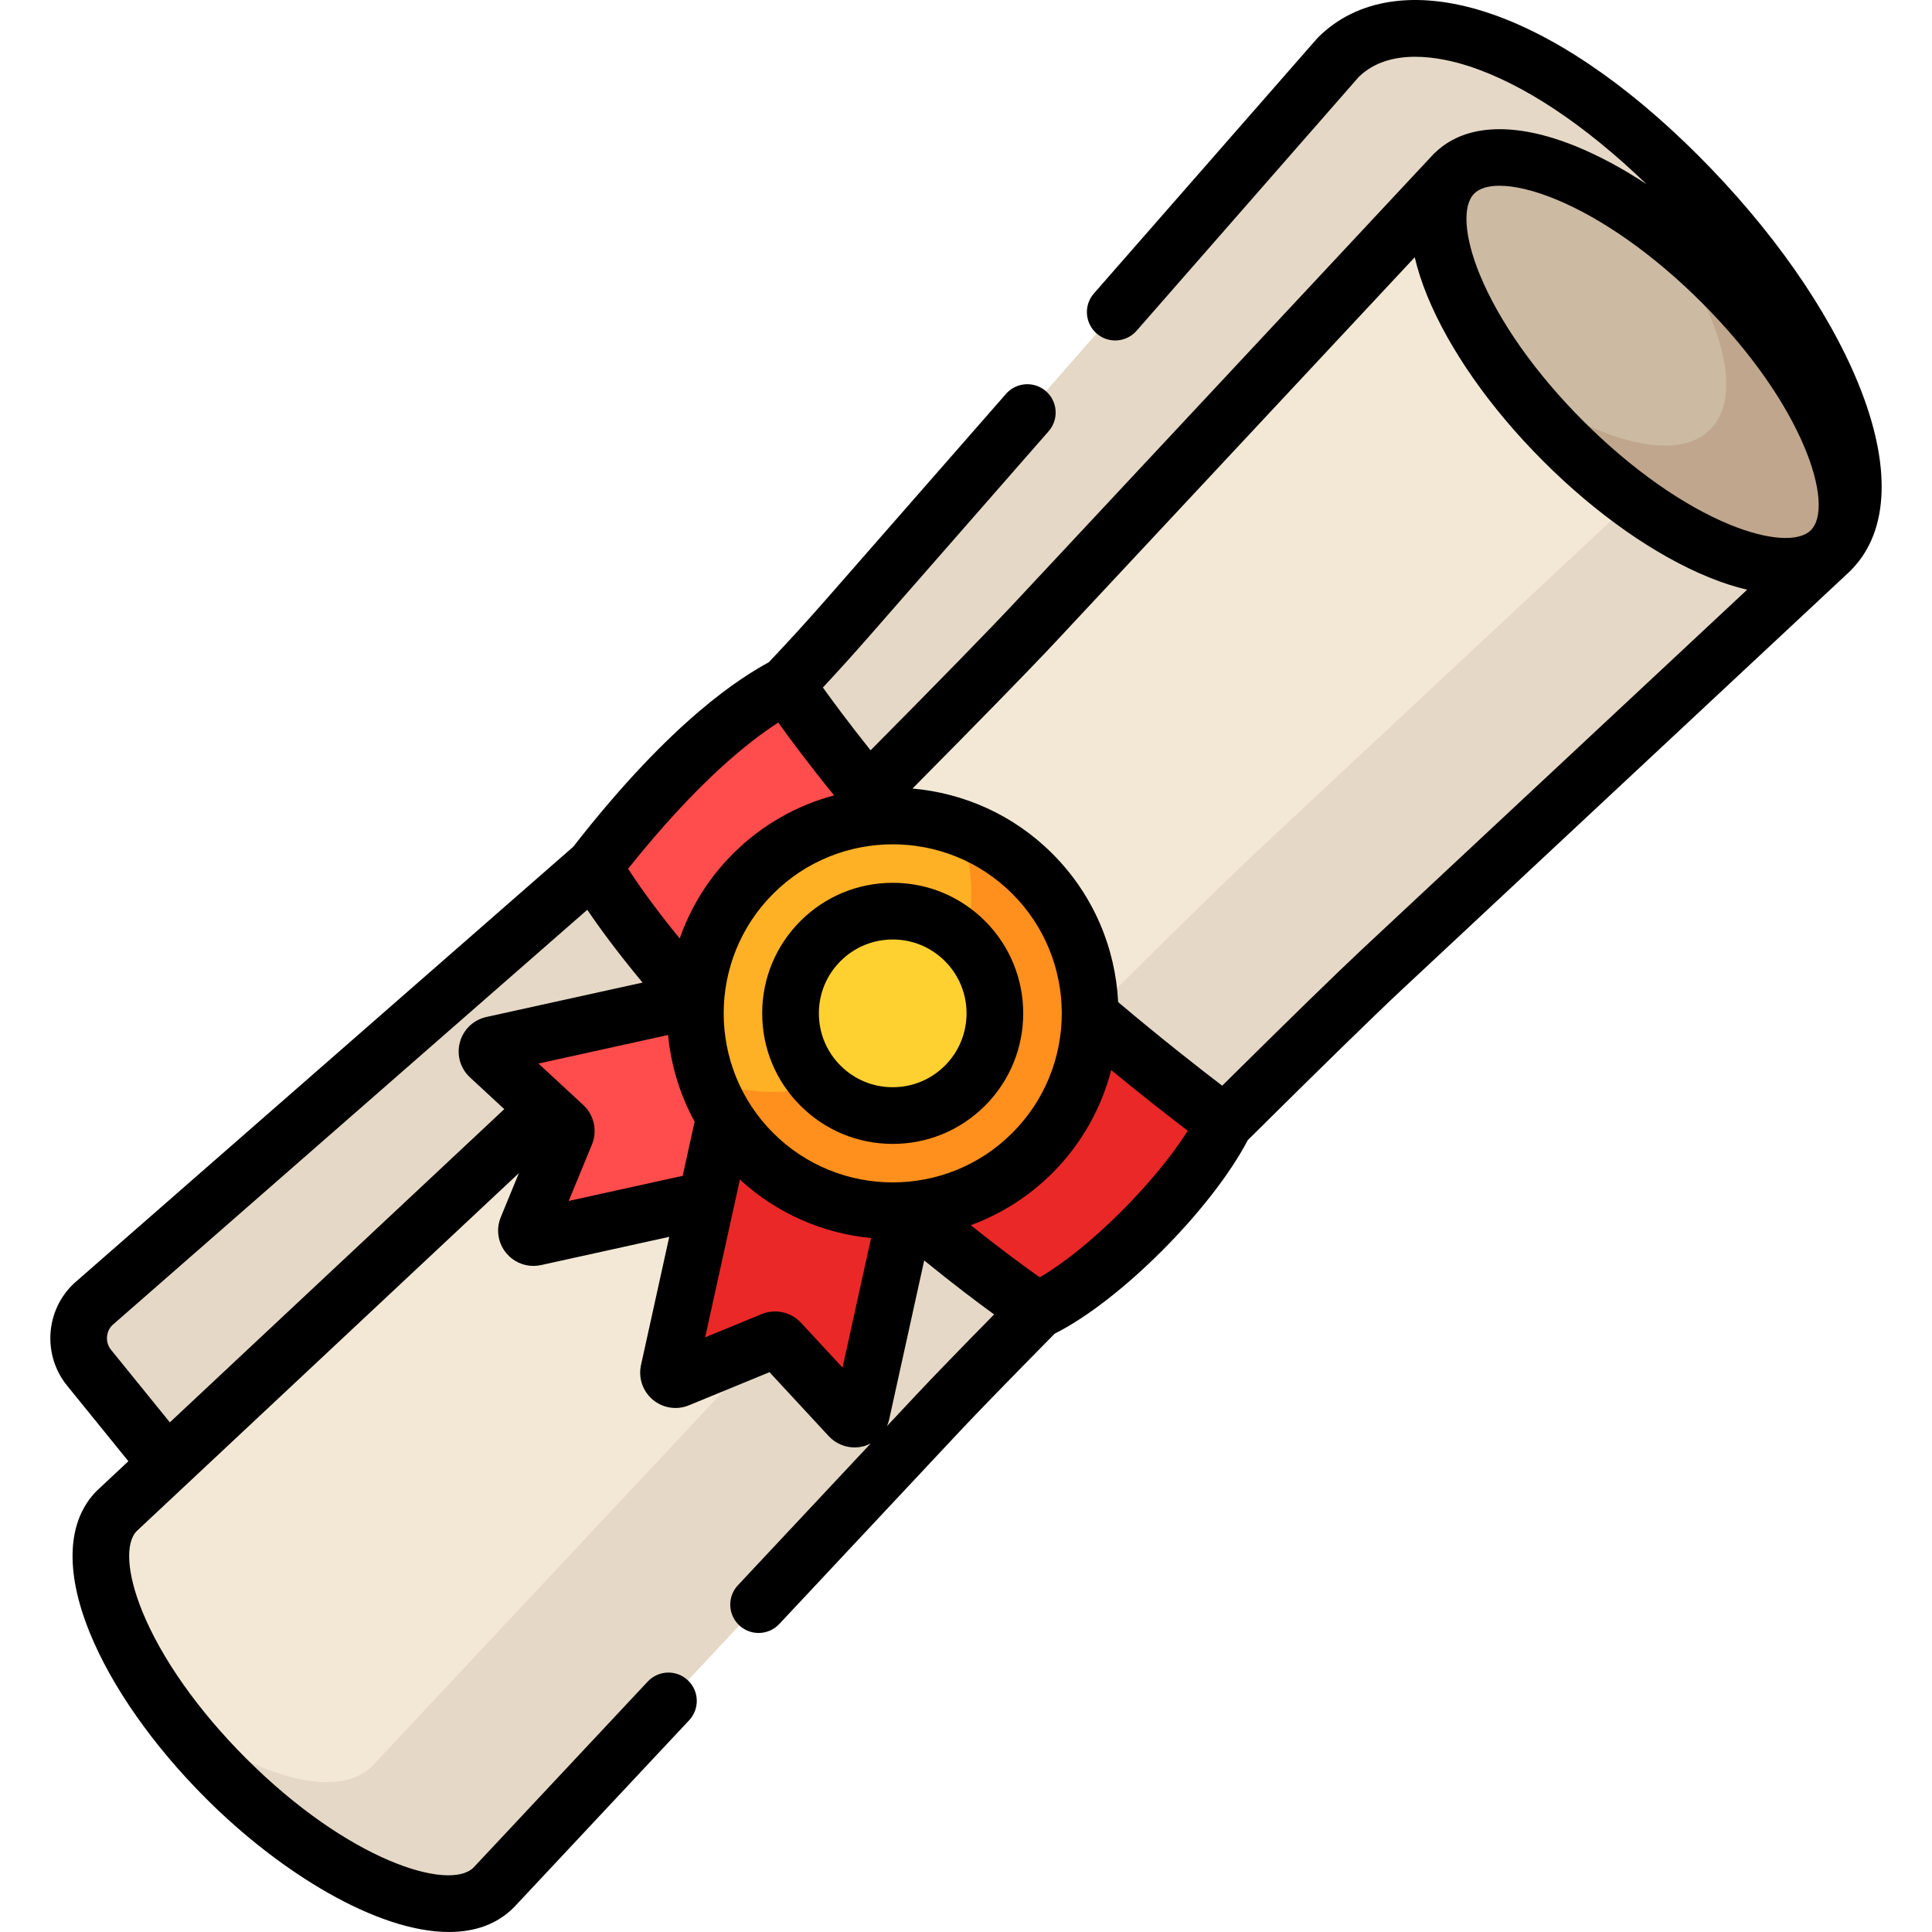 <?xml version="1.0" encoding="iso-8859-1"?>
<!-- Generator: Adobe Illustrator 19.0.0, SVG Export Plug-In . SVG Version: 6.00 Build 0)  -->
<svg version="1.1" id="Capa_1" xmlns="http://www.w3.org/2000/svg" xmlns:xlink="http://www.w3.org/1999/xlink" x="0px" y="0px"
	 viewBox="0 0 512.001 512.001" style="enable-background:new 0 0 512.001 512.001;" xml:space="preserve">
<path style="fill:#E5D8C6;" d="M366.326,256.846l118.891-111.025c16.246-16.246-1.88-60.711-40.485-99.316
	s-73.865-47.526-90.111-31.28l-130.2,148.747c-17.395,19.873-36.095,38.564-55.975,55.951L24.721,345.617
	c-4.725,4.448-5.218,11.787-1.131,16.827l20.67,25.492l-13.28,12.438c-11.602,11.602,1.342,43.358,28.913,70.928
	c27.57,27.57,59.326,40.515,70.929,28.913l117.52-125.474C267.641,354.136,345.692,276.115,366.326,256.846z"/>
<path style="fill:#F3E8D6;" d="M385.375,45.979L274.35,164.87c-19.269,20.634-97.29,98.685-117.896,117.984L30.98,400.375
	c-11.602,11.602,1.342,43.358,28.913,70.928c27.57,27.57,59.326,40.515,70.929,28.913l117.52-125.474
	c19.3-20.606,97.35-98.627,117.984-117.896l118.891-111.025L385.375,45.979z"/>
<path style="fill:#E5D8C6;" d="M366.326,256.846l118.891-111.025l-32.182-32.182L334.144,224.664
	c-20.634,19.269-98.685,97.29-117.984,117.896L98.639,468.034c-9.232,9.232-31.225,2.91-53.716-13.944
	c4.327,5.774,9.337,11.581,14.969,17.213c27.57,27.57,59.326,40.515,70.928,28.913l117.52-125.474
	C267.641,354.136,345.692,276.115,366.326,256.846z"/>
<ellipse transform="matrix(0.707 -0.707 0.707 0.707 59.684 335.893)" style="fill:#CCBAA3;" cx="435.3" cy="95.902" rx="29.71" ry="70.599"/>
<path style="fill:#BFA68C;" d="M456.304,74.892c-5.596-5.596-11.363-10.576-17.1-14.884c16.917,22.53,23.276,44.581,14.029,53.829
	s-31.299,2.889-53.829-14.029c4.308,5.737,9.289,11.504,14.884,17.1c27.57,27.57,59.326,40.515,70.928,28.913
	S483.874,102.463,456.304,74.892z"/>
<path style="fill:#FF4C4C;" d="M157.388,229.594c0,0,9.497,19.647,51.655,61.805c37.152,37.152,66.009,55.859,66.009,55.859
	c16.342-7.616,40.773-32.046,49.512-49.626c0,0-36.59-26.912-65.716-56.038c-31.301-31.301-50.421-60.099-50.421-60.099
	C201.503,185.259,183.939,195.364,157.388,229.594z"/>
<path style="fill:#EA2828;" d="M324.564,297.632c0,0-15.97-11.747-35.207-28.116c-9.794,17.87-32.915,41.091-49.811,50.21
	c21.298,18.316,35.505,27.533,35.505,27.533C291.395,339.642,315.825,315.212,324.564,297.632z"/>
<path style="fill:#FF4C4C;" d="M139.66,325.414l10.275-24.986c0.294-0.715,0.113-1.537-0.454-2.062l-19.824-18.354
	c-1.097-1.015-0.6-2.845,0.859-3.166l99.886-22.008l11.254,51.08l-99.886,22.008C140.311,328.247,139.092,326.796,139.66,325.414z"
	/>
<path style="fill:#EA2828;" d="M179.721,365.475l24.986-10.275c0.715-0.294,1.537-0.113,2.062,0.454l18.354,19.824
	c1.015,1.097,2.845,0.6,3.166-0.859l22.008-99.886l-51.08-11.254l-22.008,99.886C176.888,364.824,178.339,366.043,179.721,365.475z"
	/>
<circle style="fill:#FFB125;" cx="236.581" cy="268.55" r="52.33"/>
<path style="fill:#FF901D;" d="M273.587,231.548c-5.636-5.636-12.24-9.709-19.275-12.236c6.637,18.473,2.564,39.931-12.236,54.731
	c-14.8,14.8-36.257,18.873-54.731,12.237c2.527,7.035,6.6,13.639,12.236,19.275c20.436,20.436,53.57,20.436,74.006,0
	C294.023,285.118,294.023,251.984,273.587,231.548z"/>
<circle style="fill:#FED130;" cx="236.581" cy="268.55" r="27.08"/>
<path d="M492.499,101.712c-8.016-19.664-23.094-41.157-42.456-60.519c-19.208-19.208-38.732-32.366-56.457-38.05
	c-18.314-5.87-34.037-3.466-44.275,6.771c-0.118,0.117-0.232,0.239-0.341,0.364l-59.072,67.487
	c-2.732,3.122-2.417,7.867,0.705,10.599c3.121,2.732,7.866,2.417,10.598-0.705l58.893-67.282c8.19-7.977,21.607-5.269,28.905-2.929
	c14.56,4.668,30.871,15.484,47.359,31.365c-6.311-4.153-12.608-7.551-18.671-10.022c-16.059-6.546-29.202-6.013-37.142,1.444
	c-0.101,0.085-0.199,0.177-0.297,0.268c-0.059,0.058-0.124,0.107-0.183,0.165c-0.03,0.03-0.055,0.063-0.084,0.093
	c-0.031,0.032-0.065,0.059-0.095,0.092L268.861,159.744c-6.421,6.876-20.159,20.952-38.146,39.095
	c-5.637-7.056-9.926-12.856-12.64-16.643c4.191-4.502,8.212-8.951,11.997-13.276l47.829-54.642
	c2.732-3.122,2.417-7.866-0.705-10.599c-3.121-2.732-7.866-2.417-10.598,0.705l-47.829,54.642
	c-4.667,5.331-9.713,10.864-14.996,16.455c-7.083,3.903-25.301,14.829-51.858,48.922L19.777,339.964
	c-0.069,0.06-0.137,0.122-0.204,0.185c-7.547,7.105-8.345,18.976-1.817,27.026l16.266,20.061l-8.176,7.658
	c-0.06,0.056-0.119,0.113-0.177,0.171c-7.886,7.886-8.553,21.247-1.878,37.622c5.83,14.302,16.765,29.903,30.791,43.928
	c19.744,19.745,45.416,35.388,64.394,35.386c6.757,0,12.668-1.984,17.157-6.473c0.058-0.058,0.115-0.117,0.171-0.177l46.321-49.456
	c2.836-3.027,2.68-7.781-0.348-10.616c-3.027-2.836-7.78-2.68-10.616,0.348l-46.218,49.346c-6.517,6.278-33.102-1.842-60.239-28.979
	c-12.643-12.643-22.41-26.485-27.502-38.976c-4.033-9.895-4.595-18.024-1.477-21.262l101.289-94.868l-4.799,11.67
	c-1.331,3.234-0.759,6.906,1.49,9.584c1.804,2.148,4.426,3.342,7.154,3.342c0.673,0,1.353-0.072,2.028-0.221l33.972-7.485
	l-7.485,33.974c-0.752,3.415,0.445,6.933,3.122,9.182c2.679,2.249,6.351,2.819,9.582,1.489l21.35-8.78l15.684,16.939
	c1.801,1.945,4.288,3.004,6.857,3.004c0.82,0,1.648-0.108,2.464-0.33c0.645-0.175,1.249-0.433,1.827-0.731l-35.204,37.586
	c-2.836,3.027-2.68,7.781,0.348,10.616c1.449,1.357,3.293,2.029,5.133,2.029c2.005,0,4.005-0.798,5.484-2.376l47.302-50.504
	c4.821-5.147,13.695-14.282,25.682-26.437c17.408-8.727,41.541-32.904,51.182-51.303c18.903-18.754,33.737-33.239,40.764-39.802
	L490.343,151.31c0.03-0.028,0.055-0.059,0.085-0.088c0.033-0.031,0.068-0.058,0.1-0.09c0.06-0.06,0.11-0.127,0.169-0.187
	c0.092-0.099,0.184-0.198,0.27-0.3C500.658,140.445,501.223,123.116,492.499,101.712z M236.584,223.753
	c11.478,0,22.955,4.369,31.692,13.106c17.475,17.475,17.475,45.909,0,63.384c-17.474,17.475-45.909,17.475-63.384,0
	s-17.475-45.909,0-63.384C213.629,228.122,225.106,223.753,236.584,223.753z M206.245,191.487
	c3.19,4.438,8.198,11.161,14.804,19.304c-9.816,2.622-19.094,7.759-26.78,15.446c-6.555,6.555-11.268,14.266-14.14,22.482
	c-7.12-8.735-11.372-14.891-13.672-18.504C184.968,207.058,198.458,196.509,206.245,191.487z M128.902,269.51
	c-3.415,0.752-6.105,3.314-7.022,6.688c-0.916,3.374,0.108,6.947,2.674,9.324l9.084,8.411L45.013,376.94l-15.59-19.227
	c-1.578-1.947-1.41-4.804,0.37-6.554l125.845-110.057c3.045,4.527,7.722,10.942,14.641,19.291L128.902,269.51z M180.921,311.609
	l-30.199,6.653l6.159-14.979c1.479-3.596,0.555-7.788-2.298-10.429L142.7,281.852l34.344-7.567
	c0.759,7.953,3.116,15.777,7.041,22.965L180.921,311.609z M223.283,362.434l-11.002-11.883c-2.642-2.854-6.834-3.777-10.431-2.298
	l-14.978,6.159l9.214-41.821c9.915,9.126,22.18,14.299,34.763,15.499L223.283,362.434z M242.86,369.607l-7.811,8.34
	c0.238-0.548,0.443-1.114,0.575-1.712l9.299-42.205c7.721,6.295,14.044,11.055,18.531,14.303
	C254.069,357.885,247.011,365.175,242.86,369.607z M275.558,338.507c-3.685-2.586-10.05-7.215-18.294-13.822
	c7.897-2.896,15.307-7.493,21.634-13.82c7.818-7.819,13.003-17.283,15.581-27.286c8.501,6.977,15.71,12.585,20.297,16.086
	C305.881,313.697,288.577,330.894,275.558,338.507z M361.199,251.356c-6.757,6.31-19.912,19.136-37.306,36.365
	c-5.82-4.446-16.024-12.406-27.573-22.153c-0.708-14.315-6.514-28.422-17.422-39.331c-10.336-10.336-23.545-16.084-37.081-17.262
	c17.879-18.038,31.559-32.058,38.021-38.979l95.08-101.815c0.758,3.218,1.832,6.589,3.267,10.11
	c5.83,14.302,16.765,29.903,30.791,43.928c14.026,14.026,29.627,24.961,43.929,30.791c3.517,1.434,6.889,2.516,10.103,3.273
	L361.199,251.356z M479.929,140.482l-0.09,0.084c-3.234,3.124-11.361,2.57-21.263-1.467c-12.492-5.092-26.334-14.859-38.977-27.502
	c-12.642-12.643-22.41-26.485-27.502-38.976c-4.039-9.907-4.592-18.038-1.462-21.269l0.079-0.085c1.385-1.365,3.686-2.04,6.659-2.04
	c3.916,0,8.991,1.171,14.643,3.475c12.491,5.092,26.333,14.859,38.976,27.502C478.188,107.398,486.282,134.036,479.929,140.482z"/>
<path d="M212.122,293.013c6.534,6.534,15.221,10.133,24.462,10.133s17.928-3.598,24.463-10.133
	c13.488-13.489,13.488-35.436,0-48.925c-6.535-6.534-15.222-10.133-24.463-10.133s-17.928,3.598-24.462,10.133
	c-6.534,6.534-10.133,15.221-10.133,24.462S205.587,286.479,212.122,293.013z M222.743,254.711c3.697-3.697,8.612-5.733,13.84-5.733
	s10.144,2.036,13.841,5.733c7.632,7.632,7.632,20.049,0,27.681c-3.697,3.697-8.613,5.733-13.841,5.733s-10.143-2.036-13.84-5.733
	c-3.697-3.697-5.733-8.613-5.733-13.841S219.046,258.408,222.743,254.711z"/>
<g>
</g>
<g>
</g>
<g>
</g>
<g>
</g>
<g>
</g>
<g>
</g>
<g>
</g>
<g>
</g>
<g>
</g>
<g>
</g>
<g>
</g>
<g>
</g>
<g>
</g>
<g>
</g>
<g>
</g>
</svg>

